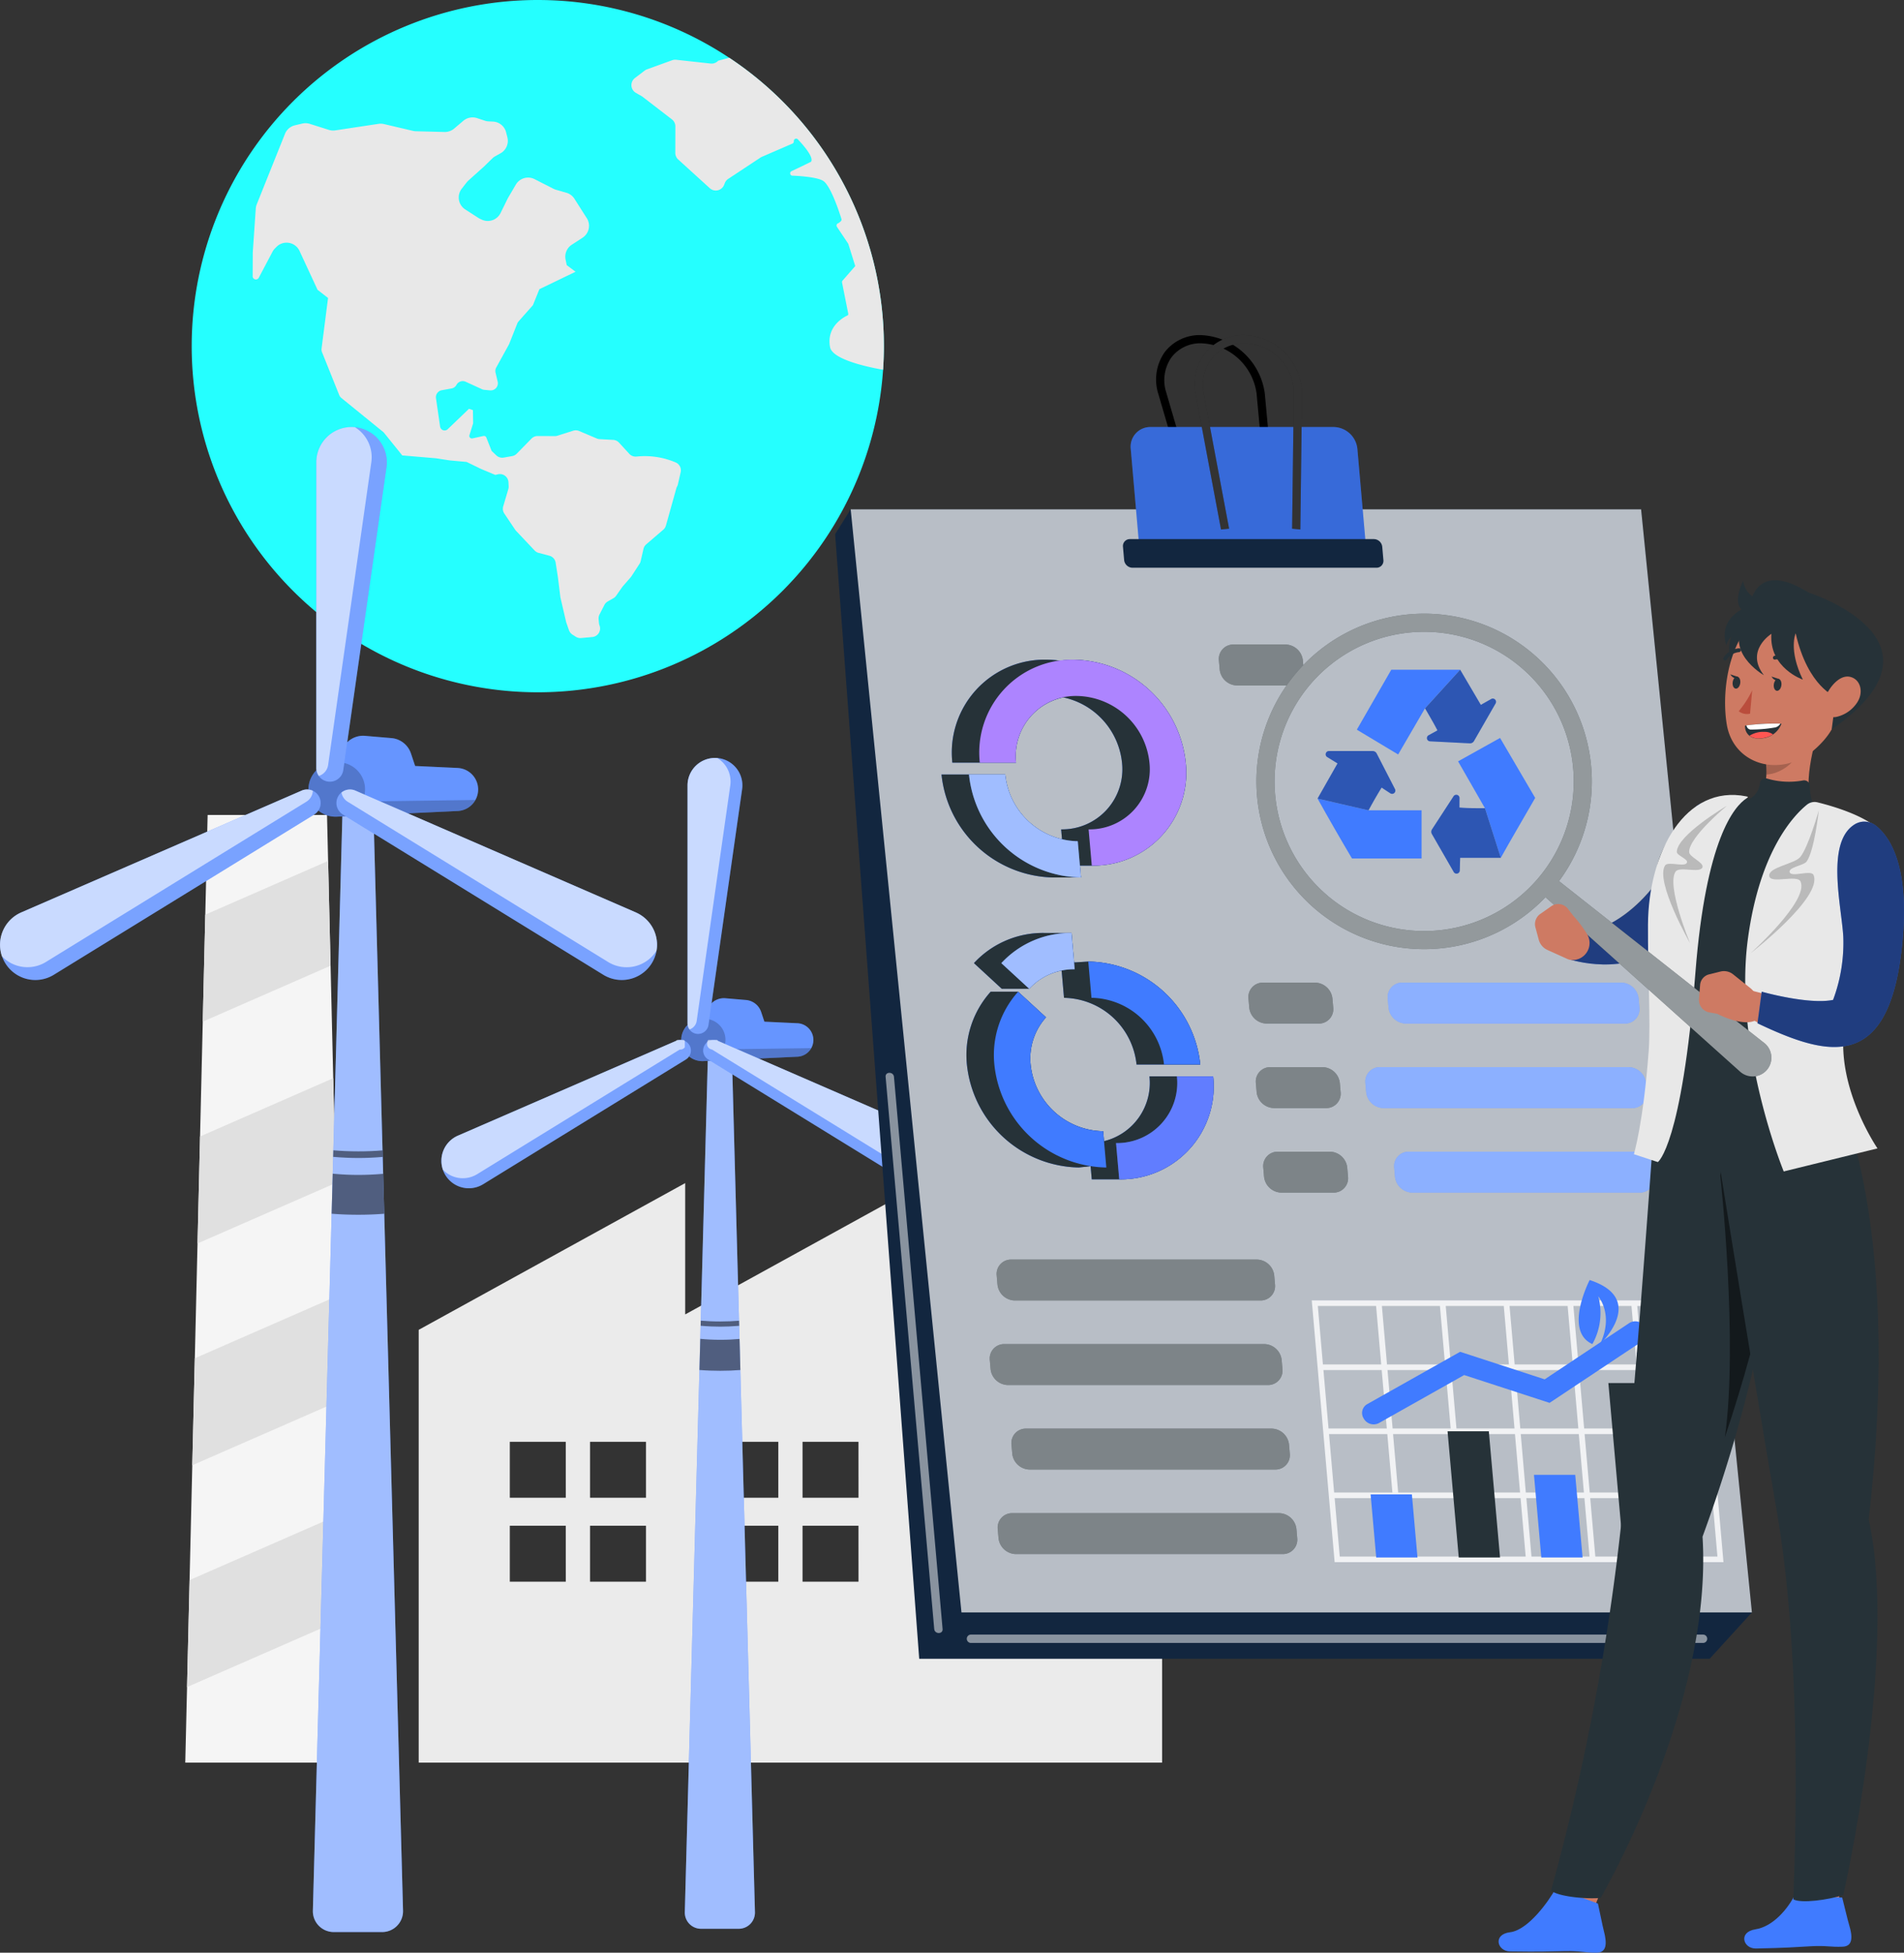<svg id="Grupo_999173" data-name="Grupo 999173" xmlns="http://www.w3.org/2000/svg" xmlns:xlink="http://www.w3.org/1999/xlink" width="298.482" height="306.078" viewBox="0 0 298.482 306.078">
  <rect x="0" y="0" width="298.482" height="306.078" fill="#333333" stroke="none"/>
  <defs>
    <clipPath id="clip-path">
      <rect id="Rectángulo_345100" data-name="Rectángulo 345100" width="298.482" height="306.078" fill="none"/>
    </clipPath>
    <clipPath id="clip-path-4">
      <rect id="Rectángulo_345054" data-name="Rectángulo 345054" width="10.997" height="138.051" fill="none"/>
    </clipPath>
    <clipPath id="clip-path-5">
      <rect id="Rectángulo_345055" data-name="Rectángulo 345055" width="20.697" height="9.869" fill="none"/>
    </clipPath>
    <clipPath id="clip-path-6">
      <rect id="Rectángulo_345056" data-name="Rectángulo 345056" width="20.353" height="6.636" fill="none"/>
    </clipPath>
    <clipPath id="clip-path-7">
      <rect id="Rectángulo_345057" data-name="Rectángulo 345057" width="8.599" height="43.246" fill="none"/>
    </clipPath>
    <clipPath id="clip-path-8">
      <rect id="Rectángulo_345058" data-name="Rectángulo 345058" width="6.75" height="42.544" fill="none"/>
    </clipPath>
    <clipPath id="clip-path-9">
      <rect id="Rectángulo_345059" data-name="Rectángulo 345059" width="39.105" height="23.239" fill="none"/>
    </clipPath>
    <clipPath id="clip-path-10">
      <rect id="Rectángulo_345060" data-name="Rectángulo 345060" width="38.481" height="21.673" fill="none"/>
    </clipPath>
    <clipPath id="clip-path-12">
      <rect id="Rectángulo_345062" data-name="Rectángulo 345062" width="38.151" height="21.671" fill="none"/>
    </clipPath>
    <clipPath id="clip-path-13">
      <rect id="Rectángulo_345063" data-name="Rectángulo 345063" width="6.415" height="7.857" fill="none"/>
    </clipPath>
    <clipPath id="clip-path-14">
      <rect id="Rectángulo_345064" data-name="Rectángulo 345064" width="14.136" height="177.464" fill="none"/>
    </clipPath>
    <clipPath id="clip-path-15">
      <rect id="Rectángulo_345065" data-name="Rectángulo 345065" width="26.606" height="12.687" fill="none"/>
    </clipPath>
    <clipPath id="clip-path-16">
      <rect id="Rectángulo_345066" data-name="Rectángulo 345066" width="26.163" height="8.53" fill="none"/>
    </clipPath>
    <clipPath id="clip-path-17">
      <rect id="Rectángulo_345067" data-name="Rectángulo 345067" width="11.054" height="55.593" fill="none"/>
    </clipPath>
    <clipPath id="clip-path-18">
      <rect id="Rectángulo_345068" data-name="Rectángulo 345068" width="8.677" height="54.691" fill="none"/>
    </clipPath>
    <clipPath id="clip-path-19">
      <rect id="Rectángulo_345069" data-name="Rectángulo 345069" width="50.27" height="29.874" fill="none"/>
    </clipPath>
    <clipPath id="clip-path-20">
      <rect id="Rectángulo_345070" data-name="Rectángulo 345070" width="49.467" height="27.861" fill="none"/>
    </clipPath>
    <clipPath id="clip-path-21">
      <rect id="Rectángulo_345071" data-name="Rectángulo 345071" width="50.269" height="29.874" fill="none"/>
    </clipPath>
    <clipPath id="clip-path-22">
      <rect id="Rectángulo_345072" data-name="Rectángulo 345072" width="49.043" height="27.858" fill="none"/>
    </clipPath>
    <clipPath id="clip-path-23">
      <rect id="Rectángulo_345073" data-name="Rectángulo 345073" width="8.246" height="10.102" fill="none"/>
    </clipPath>
    <clipPath id="clip-path-25">
      <rect id="Rectángulo_345075" data-name="Rectángulo 345075" width="141.276" height="172.913" fill="none"/>
    </clipPath>
    <clipPath id="clip-path-26">
      <rect id="Rectángulo_345076" data-name="Rectángulo 345076" width="116.029" height="1.312" fill="none"/>
    </clipPath>
    <clipPath id="clip-path-27">
      <rect id="Rectángulo_345077" data-name="Rectángulo 345077" width="8.94" height="87.811" fill="none"/>
    </clipPath>
    <clipPath id="clip-path-28">
      <rect id="Rectángulo_345078" data-name="Rectángulo 345078" width="45.296" height="32.916" fill="none"/>
    </clipPath>
    <clipPath id="clip-path-29">
      <rect id="Rectángulo_345079" data-name="Rectángulo 345079" width="20.265" height="85.913" fill="none"/>
    </clipPath>
    <clipPath id="clip-path-30">
      <rect id="Rectángulo_345080" data-name="Rectángulo 345080" width="48.217" height="46.165" fill="none"/>
    </clipPath>
    <clipPath id="clip-path-31">
      <rect id="Rectángulo_345081" data-name="Rectángulo 345081" width="36.964" height="19.605" fill="#12263f"/>
    </clipPath>
    <clipPath id="clip-path-32">
      <rect id="Rectángulo_345082" data-name="Rectángulo 345082" width="16.836" height="30.47" fill="none"/>
    </clipPath>
    <clipPath id="clip-path-33">
      <rect id="Rectángulo_345083" data-name="Rectángulo 345083" width="64.545" height="41.026" fill="none"/>
    </clipPath>
    <clipPath id="clip-path-34">
      <rect id="Rectángulo_345084" data-name="Rectángulo 345084" width="17.553" height="16.142" fill="none"/>
    </clipPath>
    <clipPath id="clip-path-35">
      <rect id="Rectángulo_345085" data-name="Rectángulo 345085" width="15.288" height="16.141" fill="#ad84ff"/>
    </clipPath>
    <clipPath id="clip-path-36">
      <rect id="Rectángulo_345086" data-name="Rectángulo 345086" width="11.497" height="8.748" fill="none"/>
    </clipPath>
    <clipPath id="clip-path-37">
      <rect id="Rectángulo_345087" data-name="Rectángulo 345087" width="9.944" height="49.529" fill="none"/>
    </clipPath>
    <clipPath id="clip-path-38">
      <rect id="Rectángulo_345088" data-name="Rectángulo 345088" width="24.396" height="25.343" fill="none"/>
    </clipPath>
    <clipPath id="clip-path-39">
      <rect id="Rectángulo_345089" data-name="Rectángulo 345089" width="5.063" height="5.379" fill="none"/>
    </clipPath>
    <clipPath id="clip-path-40">
      <rect id="Rectángulo_345091" data-name="Rectángulo 345091" width="10.72" height="22.416" fill="none"/>
    </clipPath>
    <clipPath id="clip-path-41">
      <rect id="Rectángulo_345093" data-name="Rectángulo 345093" width="9.959" height="21.53" fill="none"/>
    </clipPath>
    <clipPath id="clip-path-42">
      <rect id="Rectángulo_345094" data-name="Rectángulo 345094" width="80.756" height="72.568" fill="none"/>
    </clipPath>
    <clipPath id="clip-path-43">
      <rect id="Rectángulo_345095" data-name="Rectángulo 345095" width="22.968" height="35.335" fill="none"/>
    </clipPath>
    <clipPath id="clip-path-44">
      <rect id="Rectángulo_345096" data-name="Rectángulo 345096" width="11.131" height="11.534" fill="none"/>
    </clipPath>
    <clipPath id="clip-path-45">
      <rect id="Rectángulo_345097" data-name="Rectángulo 345097" width="10.892" height="12.358" fill="none"/>
    </clipPath>
    <clipPath id="clip-path-46">
      <rect id="Rectángulo_345098" data-name="Rectángulo 345098" width="12.198" height="9.287" fill="none"/>
    </clipPath>
  </defs>
  <g id="Grupo_999172" data-name="Grupo 999172" clip-path="url(#clip-path)">
    <path id="Trazado_700258" data-name="Trazado 700258" d="M154.226,232.674V212.09l-37.383,20.584V212.09l-41.775,23v67.836H191.609V212.09Zm-56.1,41.892H89.351v-8.772h8.772Zm0-13.158H89.351v-8.772h8.772ZM110.7,274.566h-8.772v-8.772H110.7Zm0-13.158h-8.772v-8.772H110.7Zm20.742,13.158h-8.772v-8.772h8.772Zm0-13.158h-8.772v-8.772h8.772Zm12.574,13.158H135.24v-8.772h8.772Zm0-13.158H135.24v-8.772h8.772Zm20.742,13.158h-8.772v-8.772h8.772Zm0-13.158h-8.772v-8.772h8.772Zm12.574,13.158h-8.772v-8.772h8.772Zm0-13.158h-8.772v-8.772h8.772Z" transform="translate(-9.43 -26.644)" fill="#ebebeb"/>
    <path id="Trazado_700259" data-name="Trazado 700259" d="M58.947,294.638H33.216L36.724,146.1H55.438Z" transform="translate(-4.173 -18.354)" fill="#f5f5f5"/>
    <path id="Trazado_700260" data-name="Trazado 700260" d="M36.749,162.76l-.4,16.77,20.037-8.766L56,154.337Z" transform="translate(-4.567 -19.389)" fill="#e0e0e0"/>
    <path id="Trazado_700261" data-name="Trazado 700261" d="M34.871,242.081l-.4,16.769,23.289-10.187-.389-16.426Z" transform="translate(-4.331 -29.175)" fill="#e0e0e0"/>
    <path id="Trazado_700262" data-name="Trazado 700262" d="M58.062,271.184,33.932,281.74l-.4,16.769,24.914-10.9Z" transform="translate(-4.213 -34.068)" fill="#e0e0e0"/>
    <path id="Trazado_700263" data-name="Trazado 700263" d="M35.81,202.42l-.4,16.769,21.663-9.476-.388-16.426Z" transform="translate(-4.449 -24.282)" fill="#e0e0e0"/>
    <g id="Grupo_999035" data-name="Grupo 999035">
      <g id="Grupo_999034" data-name="Grupo 999034" clip-path="url(#clip-path)">
        <path id="Trazado_700264" data-name="Trazado 700264" d="M142.88,54.256A54.256,54.256,0,1,1,88.624,0,54.256,54.256,0,0,1,142.88,54.256" transform="translate(-4.317)" fill="#25ffff"/>
        <path id="Trazado_700266" data-name="Trazado 700266" d="M105.475,74.206h0a1.346,1.346,0,0,1-1.134-.428l-1.606-1.751a1.347,1.347,0,0,0-.918-.434l-2.112-.115a1.348,1.348,0,0,1-.449-.1L96.475,70.2a1.35,1.35,0,0,0-.929-.043l-2.435.772A1.325,1.325,0,0,1,92.7,71l-2.719-.011a1.345,1.345,0,0,0-.966.4L86.7,73.754a1.348,1.348,0,0,1-.728.384l-1.318.231a1.345,1.345,0,0,1-1.155-.346l-.737-.7-.832-2.1a.4.4,0,0,0-.454-.241l-1.733.379a.4.4,0,0,1-.445-.553L79.861,69l-.03-2.069-.619-.21-3.349,3.21a.71.71,0,0,1-1.18-.425l-.644-4.436a1.116,1.116,0,0,1,.9-1.258l1.531-.276a1.114,1.114,0,0,0,.783-.568,1.115,1.115,0,0,1,1.446-.484l2.542,1.163a1.128,1.128,0,0,0,.361.1l.919.086a1.116,1.116,0,0,0,1.189-1.368l-.334-1.412a1.111,1.111,0,0,1,.108-.8l1.982-3.6a1.227,1.227,0,0,0,.06-.129l1.254-3.169a1.119,1.119,0,0,1,.2-.329l2.256-2.548,1.013-2.505,5.671-2.734-1.383-1.033-.181-.875A2.235,2.235,0,0,1,95.335,41l1.68-1.092a2.235,2.235,0,0,0,.6-3.168L95.743,33.8a2.236,2.236,0,0,0-1.265-.945l-1.642-.473a2.334,2.334,0,0,1-.4-.157l-2.937-1.5a2.235,2.235,0,0,0-2.945.859l-1.2,2.041c-.028.047-.054.1-.079.146l-1.111,2.259a2.235,2.235,0,0,1-2.939,1.045l-.253-.116a2.105,2.105,0,0,1-.279-.153l-2.064-1.33a2.236,2.236,0,0,1-.55-3.256l.769-.985a2.29,2.29,0,0,1,.267-.286l2.46-2.211,1.294-1.26a2.235,2.235,0,0,1,.475-.353l.807-.449a2.236,2.236,0,0,0,1.079-2.514l-.2-.785A2.235,2.235,0,0,0,82.964,21.7l-.676-.031a2.214,2.214,0,0,1-.6-.111l-1.208-.4a2.233,2.233,0,0,0-2.15.418L76.882,22.8a2.236,2.236,0,0,1-1.5.531l-4.5-.116a2.192,2.192,0,0,1-.452-.058l-4.552-1.067a2.247,2.247,0,0,0-.844-.034l-6.783,1.024A2.242,2.242,0,0,1,57.241,23l-2.983-.942a2.232,2.232,0,0,0-1.187-.044l-1.146.271a2.232,2.232,0,0,0-1.561,1.344L45.941,34.671a2.238,2.238,0,0,0-.155.679l-.468,6.824q-.005.073-.005.147L45.3,45.875a.511.511,0,0,0,.957.307l2.153-4.074a2.245,2.245,0,0,1,.359-.5L49,41.374a2.235,2.235,0,0,1,3.645.6l2.829,6.1,1.644,1.278L56.1,57.288a1.129,1.129,0,0,0,.071.556L58.87,64.57a1.118,1.118,0,0,0,.332.451l6.636,5.393,2.913,3.615,5.26.446,2.22.341,2.612.235,2.264,1.1,2.231.934.434-.1A1.345,1.345,0,0,1,85.4,78.238l.031.627a1.348,1.348,0,0,1-.053.446l-.8,2.7a1.346,1.346,0,0,0,.172,1.129l1.692,2.524a1.342,1.342,0,0,0,.139.175l2.921,3.093a1.341,1.341,0,0,0,.636.377l1.673.44a1.343,1.343,0,0,1,.988,1.1L93.15,93.1l.381,3.093a1.28,1.28,0,0,0,.024.141l.876,3.766c.011.046.024.093.04.137l.414,1.186a1.339,1.339,0,0,0,.54.687l.517.333a1.349,1.349,0,0,0,.85.21l1.748-.157a1.345,1.345,0,0,0,1.134-1.825,1.369,1.369,0,0,1-.085-.36l-.057-.617a1.343,1.343,0,0,1,.143-.739l.762-1.485a1.342,1.342,0,0,1,.534-.556l.879-.5a1.349,1.349,0,0,0,.44-.4l.945-1.352a1.225,1.225,0,0,1,.088-.113l1.235-1.416a1.357,1.357,0,0,0,.114-.15l1.271-1.955a1.329,1.329,0,0,0,.184-.432l.439-1.911a1.347,1.347,0,0,1,.435-.72l2.668-2.291a1.349,1.349,0,0,0,.419-.658l1.632-5.837a1.269,1.269,0,0,1,.1-.249l.033-.065a1.359,1.359,0,0,0,.113-.312l.431-1.887a1.345,1.345,0,0,0-.792-1.54l-.078-.033a12.3,12.3,0,0,0-6.049-.885M45.867,43.424l-.01-.023.015.023ZM61.64,67.251l.086-.017Z" transform="translate(-5.691 -2.644)" fill="#e8e8e8"/>
        <path id="Trazado_700267" data-name="Trazado 700267" d="M128.548,10.361l-1.737.453a1.4,1.4,0,0,1-1.187.449l-5.405-.593a1.394,1.394,0,0,0-.628.074l-3.931,1.422a1.4,1.4,0,0,0-.371.2l-1.534,1.166a1.4,1.4,0,0,0,.151,2.326l.912.523a1.386,1.386,0,0,1,.158.106l4.575,3.525a1.4,1.4,0,0,1,.545,1.111l-.01,4.143a1.4,1.4,0,0,0,.457,1.038l4.951,4.5a1.4,1.4,0,0,0,2.242-.521l.112-.285a1.4,1.4,0,0,1,.53-.653l5.136-3.393a.356.356,0,0,1,.057-.031l4.873-2.109a.369.369,0,0,0,.221-.373.37.37,0,0,1,.672-.245s2.562,2.592,2.04,3.447c-.034.055-3.085,1.5-3.085,1.5a.37.37,0,0,0,.1.694s3.959.112,4.959.877c1.285.982,2.76,5.85,2.76,5.85a.369.369,0,0,1-.094.433l-.224.193a.379.379,0,0,1-.067.045l-.17.091a.37.37,0,0,0-.133.532l1.752,2.619a.354.354,0,0,1,.045.1l1.074,3.431h0L146.31,45.28a.365.365,0,0,0-.084.315l.965,4.85a.37.37,0,0,1-.055.277s-3.478,1.412-2.788,5c.372,1.94,5.909,3.116,8.307,3.537.082-1.225.129-2.459.129-3.7a54.2,54.2,0,0,0-24.235-45.2" transform="translate(-14.221 -1.302)" fill="#e8e8e8"/>
      </g>
    </g>
    <g id="Grupo_999097" data-name="Grupo 999097">
      <g id="Grupo_999096" data-name="Grupo 999096" clip-path="url(#clip-path)">
        <path id="Trazado_700270" data-name="Trazado 700270" d="M130.13,187.877h-3.7l-3.65,135.44a2.542,2.542,0,0,0,2.541,2.611h5.913a2.542,2.542,0,0,0,2.541-2.611Z" transform="translate(-15.425 -23.602)" fill="#407bff"/>
        <g id="Grupo_999038" data-name="Grupo 999038" transform="translate(107.359 164.275)" opacity="0.5">
          <g id="Grupo_999037" data-name="Grupo 999037">
            <g id="Grupo_999036" data-name="Grupo 999036" clip-path="url(#clip-path-4)">
              <path id="Trazado_700271" data-name="Trazado 700271" d="M130.13,187.877h-3.7l-3.65,135.44a2.542,2.542,0,0,0,2.541,2.611h5.913a2.542,2.542,0,0,0,2.541-2.611Z" transform="translate(-122.784 -187.877)" fill="#fff"/>
            </g>
          </g>
        </g>
        <path id="Trazado_700272" data-name="Trazado 700272" d="M140.36,182.866l-5.181-.243-.509-1.524a2.755,2.755,0,0,0-2.379-1.875l-3.225-.275a2.756,2.756,0,0,0-2.73,1.577l-.775,1.654a3.315,3.315,0,1,0,.079,6.624l14.719-.691a2.627,2.627,0,0,0,0-5.248" transform="translate(-15.347 -22.479)" fill="#407bff"/>
        <g id="Grupo_999041" data-name="Grupo 999041" transform="translate(106.82 156.46)" opacity="0.2">
          <g id="Grupo_999040" data-name="Grupo 999040">
            <g id="Grupo_999039" data-name="Grupo 999039" clip-path="url(#clip-path-5)">
              <path id="Trazado_700273" data-name="Trazado 700273" d="M140.36,182.866l-5.181-.243-.509-1.524a2.755,2.755,0,0,0-2.379-1.875l-3.225-.275a2.756,2.756,0,0,0-2.73,1.577l-.775,1.654a3.315,3.315,0,1,0,.079,6.624l14.719-.691a2.627,2.627,0,0,0,0-5.248" transform="translate(-122.167 -178.939)" fill="#fff"/>
            </g>
          </g>
        </g>
        <g id="Grupo_999044" data-name="Grupo 999044" transform="translate(106.82 159.693)" opacity="0.2">
          <g id="Grupo_999043" data-name="Grupo 999043">
            <g id="Grupo_999042" data-name="Grupo 999042" clip-path="url(#clip-path-6)">
              <path id="Trazado_700274" data-name="Trazado 700274" d="M140.36,188.579a2.617,2.617,0,0,0,2.16-1.345l-13.8.189a3.294,3.294,0,0,0-3.078-4.782,3.317,3.317,0,1,0,0,6.628Z" transform="translate(-122.167 -182.637)"/>
            </g>
          </g>
        </g>
        <path id="Trazado_700275" data-name="Trazado 700275" d="M124.919,179.133h0a1.652,1.652,0,0,1-1.652-1.652V140.186a4.3,4.3,0,1,1,8.555.607l-5.268,36.921a1.652,1.652,0,0,1-1.635,1.418" transform="translate(-15.485 -17.071)" fill="#407bff"/>
        <g id="Grupo_999047" data-name="Grupo 999047" transform="translate(107.782 118.816)" opacity="0.3">
          <g id="Grupo_999046" data-name="Grupo 999046">
            <g id="Grupo_999045" data-name="Grupo 999045" clip-path="url(#clip-path-7)">
              <path id="Trazado_700276" data-name="Trazado 700276" d="M124.919,179.133h0a1.652,1.652,0,0,1-1.652-1.652V140.186a4.3,4.3,0,1,1,8.555.607l-5.268,36.921a1.652,1.652,0,0,1-1.635,1.418" transform="translate(-123.267 -135.887)" fill="#fff"/>
            </g>
          </g>
        </g>
        <g id="Grupo_999050" data-name="Grupo 999050" transform="translate(107.782 118.816)" opacity="0.6">
          <g id="Grupo_999049" data-name="Grupo 999049">
            <g id="Grupo_999048" data-name="Grupo 999048" clip-path="url(#clip-path-8)">
              <path id="Trazado_700277" data-name="Trazado 700277" d="M127.974,135.91c-.135-.012-.269-.023-.407-.023a4.3,4.3,0,0,0-4.3,4.3v37.295a1.643,1.643,0,0,0,.3.95,1.648,1.648,0,0,0,1.135-1.335l5.267-36.92a4.3,4.3,0,0,0-2-4.266" transform="translate(-123.267 -135.887)" fill="#fff"/>
            </g>
          </g>
        </g>
        <path id="Trazado_700278" data-name="Trazado 700278" d="M126.315,187.216h0a1.651,1.651,0,0,0,.541,2.272l31.765,19.542a4.3,4.3,0,1,0,3.965-7.605L128.38,186.566a1.652,1.652,0,0,0-2.065.65" transform="translate(-15.837 -23.42)" fill="#407bff"/>
        <g id="Grupo_999053" data-name="Grupo 999053" transform="translate(110.232 163.009)" opacity="0.3">
          <g id="Grupo_999052" data-name="Grupo 999052">
            <g id="Grupo_999051" data-name="Grupo 999051" clip-path="url(#clip-path-9)">
              <path id="Trazado_700279" data-name="Trazado 700279" d="M126.315,187.216h0a1.651,1.651,0,0,0,.541,2.272l31.765,19.542a4.3,4.3,0,1,0,3.965-7.605L128.38,186.566a1.652,1.652,0,0,0-2.065.65" transform="translate(-126.07 -186.429)" fill="#fff"/>
            </g>
          </g>
        </g>
        <g id="Grupo_999056" data-name="Grupo 999056" transform="translate(110.85 163.01)" opacity="0.6">
          <g id="Grupo_999055" data-name="Grupo 999055">
            <g id="Grupo_999054" data-name="Grupo 999054" clip-path="url(#clip-path-10)">
              <path id="Trazado_700280" data-name="Trazado 700280" d="M162.675,201.426l-34.206-14.859a.918.918,0,1,0-.937,1.357L159.3,207.466a3.586,3.586,0,1,0,3.379-6.04" transform="translate(-126.776 -186.43)" fill="#fff"/>
            </g>
          </g>
        </g>
        <path id="Trazado_700281" data-name="Trazado 700281" d="M118.009,187.216h0a1.651,1.651,0,0,1-.541,2.272L85.7,209.031a4.3,4.3,0,1,1-3.965-7.605l34.206-14.859a1.652,1.652,0,0,1,2.065.65" transform="translate(-9.943 -23.42)" fill="#407bff"/>
        <g id="Grupo_999059" data-name="Grupo 999059" transform="translate(69.206 163.009)" opacity="0.3">
          <g id="Grupo_999058" data-name="Grupo 999058">
            <g id="Grupo_999057" data-name="Grupo 999057" clip-path="url(#clip-path-9)">
              <path id="Trazado_700282" data-name="Trazado 700282" d="M118.009,187.216h0a1.651,1.651,0,0,1-.541,2.272L85.7,209.031a4.3,4.3,0,1,1-3.965-7.605l34.206-14.859a1.652,1.652,0,0,1,2.065.65" transform="translate(-79.149 -186.429)" fill="#fff"/>
            </g>
          </g>
        </g>
        <g id="Grupo_999062" data-name="Grupo 999062" transform="translate(69.206 163.011)" opacity="0.6">
          <g id="Grupo_999061" data-name="Grupo 999061">
            <g id="Grupo_999060" data-name="Grupo 999060" clip-path="url(#clip-path-12)">
              <path id="Trazado_700283" data-name="Trazado 700283" d="M115.944,186.567,81.737,201.426a4.3,4.3,0,0,0-2.356,5.338,4.3,4.3,0,0,0,5.37.7l31.764-19.541a.846.846,0,1,0-.572-1.357" transform="translate(-79.15 -186.431)" fill="#fff"/>
            </g>
          </g>
        </g>
        <g id="Grupo_999065" data-name="Grupo 999065" transform="translate(109.65 207.008)" opacity="0.5">
          <g id="Grupo_999064" data-name="Grupo 999064">
            <g id="Grupo_999063" data-name="Grupo 999063" clip-path="url(#clip-path-13)">
              <path id="Trazado_700284" data-name="Trazado 700284" d="M125.64,236.75l-.022.8c1.117.1,2.206.138,3.078.138.843,0,1.888-.039,2.964-.13l-.022-.8c-.879.074-1.857.12-2.942.12-1.131,0-2.147-.049-3.056-.129" transform="translate(-125.431 -236.75)"/>
              <path id="Trazado_700285" data-name="Trazado 700285" d="M131.819,244.894l-.131-4.872c-.868.082-1.872.136-3.019.136-1.2,0-2.235-.062-3.133-.15l-.132,4.883c1.089.088,2.2.126,3.265.126,1.031,0,2.1-.039,3.15-.122" transform="translate(-125.404 -237.159)"/>
            </g>
          </g>
        </g>
        <path id="Trazado_700286" data-name="Trazado 700286" d="M65.535,143.385h-4.75L56.094,317.493a3.268,3.268,0,0,0,3.267,3.357h7.6a3.269,3.269,0,0,0,3.267-3.357Z" transform="translate(-7.047 -18.013)" fill="#407bff"/>
        <g id="Grupo_999068" data-name="Grupo 999068" transform="translate(49.046 125.372)" opacity="0.5">
          <g id="Grupo_999067" data-name="Grupo 999067">
            <g id="Grupo_999066" data-name="Grupo 999066" clip-path="url(#clip-path-14)">
              <path id="Trazado_700287" data-name="Trazado 700287" d="M65.535,143.385h-4.75L56.094,317.493a3.268,3.268,0,0,0,3.267,3.357h7.6a3.269,3.269,0,0,0,3.267-3.357Z" transform="translate(-56.093 -143.385)" fill="#fff"/>
            </g>
          </g>
        </g>
        <path id="Trazado_700288" data-name="Trazado 700288" d="M78.686,136.943l-6.66-.312-.653-1.959a3.543,3.543,0,0,0-3.059-2.41l-4.145-.354a3.542,3.542,0,0,0-3.509,2.028l-1,2.126a4.261,4.261,0,1,0,.1,8.516l18.922-.887a3.377,3.377,0,0,0,0-6.747" transform="translate(-6.947 -16.569)" fill="#407bff"/>
        <g id="Grupo_999071" data-name="Grupo 999071" transform="translate(48.352 115.325)" opacity="0.2">
          <g id="Grupo_999070" data-name="Grupo 999070">
            <g id="Grupo_999069" data-name="Grupo 999069" clip-path="url(#clip-path-15)">
              <path id="Trazado_700289" data-name="Trazado 700289" d="M78.686,136.943l-6.66-.312-.653-1.959a3.543,3.543,0,0,0-3.059-2.41l-4.145-.354a3.542,3.542,0,0,0-3.509,2.028l-1,2.126a4.261,4.261,0,1,0,.1,8.516l18.922-.887a3.377,3.377,0,0,0,0-6.747" transform="translate(-55.299 -131.894)" fill="#fff"/>
            </g>
          </g>
        </g>
        <g id="Grupo_999074" data-name="Grupo 999074" transform="translate(48.352 119.482)" opacity="0.2">
          <g id="Grupo_999073" data-name="Grupo 999073">
            <g id="Grupo_999072" data-name="Grupo 999072" clip-path="url(#clip-path-16)">
              <path id="Trazado_700290" data-name="Trazado 700290" d="M78.686,144.287a3.363,3.363,0,0,0,2.776-1.729l-17.745.243a4.237,4.237,0,0,0-3.957-6.148,4.265,4.265,0,1,0,0,8.521Z" transform="translate(-55.299 -136.648)"/>
            </g>
          </g>
        </g>
        <path id="Trazado_700291" data-name="Trazado 700291" d="M58.837,132.144h0a2.124,2.124,0,0,1-2.124-2.124V82.077a5.527,5.527,0,1,1,11,.781L60.939,130.32a2.123,2.123,0,0,1-2.1,1.824" transform="translate(-7.125 -9.617)" fill="#407bff"/>
        <g id="Grupo_999077" data-name="Grupo 999077" transform="translate(49.589 66.934)" opacity="0.3">
          <g id="Grupo_999076" data-name="Grupo 999076">
            <g id="Grupo_999075" data-name="Grupo 999075" clip-path="url(#clip-path-17)">
              <path id="Trazado_700292" data-name="Trazado 700292" d="M58.837,132.144h0a2.124,2.124,0,0,1-2.124-2.124V82.077a5.527,5.527,0,1,1,11,.781L60.939,130.32a2.123,2.123,0,0,1-2.1,1.824" transform="translate(-56.713 -76.551)" fill="#fff"/>
            </g>
          </g>
        </g>
        <g id="Grupo_999080" data-name="Grupo 999080" transform="translate(49.589 66.934)" opacity="0.6">
          <g id="Grupo_999079" data-name="Grupo 999079">
            <g id="Grupo_999078" data-name="Grupo 999078" clip-path="url(#clip-path-18)">
              <path id="Trazado_700293" data-name="Trazado 700293" d="M62.764,76.58c-.172-.016-.346-.029-.524-.029a5.527,5.527,0,0,0-5.527,5.526V130.02a2.108,2.108,0,0,0,.392,1.222,2.119,2.119,0,0,0,1.458-1.717l6.772-47.462a5.523,5.523,0,0,0-2.571-5.483" transform="translate(-56.713 -76.551)" fill="#fff"/>
            </g>
          </g>
        </g>
        <path id="Trazado_700294" data-name="Trazado 700294" d="M60.631,142.535h0a2.123,2.123,0,0,0,.7,2.921l40.835,25.121a5.526,5.526,0,1,0,5.1-9.776L63.285,141.7a2.123,2.123,0,0,0-2.655.835" transform="translate(-7.577 -17.779)" fill="#407bff"/>
        <g id="Grupo_999083" data-name="Grupo 999083" transform="translate(52.739 123.744)" opacity="0.3">
          <g id="Grupo_999082" data-name="Grupo 999082">
            <g id="Grupo_999081" data-name="Grupo 999081" clip-path="url(#clip-path-19)">
              <path id="Trazado_700295" data-name="Trazado 700295" d="M60.631,142.535h0a2.123,2.123,0,0,0,.7,2.921l40.835,25.121a5.526,5.526,0,1,0,5.1-9.776L63.285,141.7a2.123,2.123,0,0,0-2.655.835" transform="translate(-60.316 -141.523)" fill="#fff"/>
            </g>
          </g>
        </g>
        <g id="Grupo_999086" data-name="Grupo 999086" transform="translate(53.533 123.745)" opacity="0.6">
          <g id="Grupo_999085" data-name="Grupo 999085">
            <g id="Grupo_999084" data-name="Grupo 999084" clip-path="url(#clip-path-20)">
              <path id="Trazado_700296" data-name="Trazado 700296" d="M107.374,160.8,63.4,141.7a2.121,2.121,0,0,0-2.175.3,2.107,2.107,0,0,0,.971,1.449l40.834,25.122a5.525,5.525,0,0,0,7.588-1.792,5.524,5.524,0,0,0-3.245-5.973" transform="translate(-61.224 -141.524)" fill="#fff"/>
            </g>
          </g>
        </g>
        <path id="Trazado_700297" data-name="Trazado 700297" d="M49.954,142.535h0a2.123,2.123,0,0,1-.7,2.921L8.424,170.577a5.526,5.526,0,1,1-5.1-9.776L47.3,141.7a2.123,2.123,0,0,1,2.655.835" transform="translate(0 -17.779)" fill="#407bff"/>
        <g id="Grupo_999089" data-name="Grupo 999089" transform="translate(0 123.744)" opacity="0.3">
          <g id="Grupo_999088" data-name="Grupo 999088">
            <g id="Grupo_999087" data-name="Grupo 999087" clip-path="url(#clip-path-21)">
              <path id="Trazado_700298" data-name="Trazado 700298" d="M49.954,142.535h0a2.123,2.123,0,0,1-.7,2.921L8.424,170.577a5.526,5.526,0,1,1-5.1-9.776L47.3,141.7a2.123,2.123,0,0,1,2.655.835" transform="translate(0 -141.523)" fill="#fff"/>
            </g>
          </g>
        </g>
        <g id="Grupo_999092" data-name="Grupo 999092" transform="translate(0 123.747)" opacity="0.6">
          <g id="Grupo_999091" data-name="Grupo 999091">
            <g id="Grupo_999090" data-name="Grupo 999090" clip-path="url(#clip-path-22)">
              <path id="Trazado_700299" data-name="Trazado 700299" d="M47.3,141.7,3.326,160.8A5.53,5.53,0,0,0,.3,167.663a5.526,5.526,0,0,0,6.9.9l40.834-25.122a2.121,2.121,0,0,0,1.009-1.715A2.123,2.123,0,0,0,47.3,141.7" transform="translate(0 -141.526)" fill="#fff"/>
            </g>
          </g>
        </g>
        <g id="Grupo_999095" data-name="Grupo 999095" transform="translate(51.991 180.305)" opacity="0.5">
          <g id="Grupo_999094" data-name="Grupo 999094">
            <g id="Grupo_999093" data-name="Grupo 999093" clip-path="url(#clip-path-23)">
              <path id="Trazado_700300" data-name="Trazado 700300" d="M59.763,206.21l-.028,1.029c1.436.125,2.836.178,3.957.178,1.083,0,2.426-.051,3.81-.168l-.027-1.027c-1.131.1-2.387.155-3.783.155-1.455,0-2.76-.064-3.929-.167" transform="translate(-59.495 -206.21)"/>
              <path id="Trazado_700301" data-name="Trazado 700301" d="M67.707,216.68l-.169-6.263c-1.116.1-2.406.175-3.881.175a40.2,40.2,0,0,1-4.027-.194l-.17,6.277c1.4.115,2.824.162,4.2.162,1.326,0,2.7-.051,4.05-.157" transform="translate(-59.461 -206.736)"/>
            </g>
          </g>
        </g>
      </g>
    </g>
    <path id="Trazado_700302" data-name="Trazado 700302" d="M152.168,91.3H276.078l17.367,172.913-6.626,7.262H162.91L149.727,95.2Z" transform="translate(-18.809 -11.469)" fill="#12263f"/>
    <g id="Grupo_999171" data-name="Grupo 999171">
      <g id="Grupo_999170" data-name="Grupo 999170" clip-path="url(#clip-path)">
        <g id="Grupo_999100" data-name="Grupo 999100" transform="translate(133.359 79.826)" opacity="0.7">
          <g id="Grupo_999099" data-name="Grupo 999099">
            <g id="Grupo_999098" data-name="Grupo 999098" clip-path="url(#clip-path-25)">
              <path id="Trazado_700303" data-name="Trazado 700303" d="M169.886,264.208H293.8L276.428,91.3H152.518Z" transform="translate(-152.519 -91.295)" fill="#fff"/>
            </g>
          </g>
        </g>
        <g id="Grupo_999103" data-name="Grupo 999103" transform="translate(151.582 256.212)" opacity="0.5">
          <g id="Grupo_999102" data-name="Grupo 999102">
            <g id="Grupo_999101" data-name="Grupo 999101" clip-path="url(#clip-path-26)">
              <path id="Trazado_700304" data-name="Trazado 700304" d="M173.993,294.335H288.755a.656.656,0,0,0,0-1.312H173.993a.656.656,0,0,0,0,1.312" transform="translate(-173.36 -293.023)" fill="#fff"/>
            </g>
          </g>
        </g>
        <g id="Grupo_999106" data-name="Grupo 999106" transform="translate(138.831 168.155)" opacity="0.5">
          <g id="Grupo_999105" data-name="Grupo 999105">
            <g id="Grupo_999104" data-name="Grupo 999104" clip-path="url(#clip-path-27)">
              <path id="Trazado_700305" data-name="Trazado 700305" d="M158.78,192.943q3.339,37.915,6.678,75.83L166.4,279.5c.073.834,1.386.842,1.312,0q-3.339-37.915-6.678-75.83l-.944-10.724c-.073-.834-1.386-.842-1.312,0" transform="translate(-158.777 -192.314)" fill="#fff"/>
            </g>
          </g>
        </g>
        <path id="Trazado_700306" data-name="Trazado 700306" d="M251.654,182.569h34.317a2.259,2.259,0,0,0,2.287-2.506l-.123-1.406a2.789,2.789,0,0,0-2.725-2.506H251.093a2.259,2.259,0,0,0-2.286,2.506l.122,1.406a2.79,2.79,0,0,0,2.725,2.506" transform="translate(-31.255 -22.129)" fill="#407bff"/>
        <path id="Trazado_700307" data-name="Trazado 700307" d="M247.644,197.722h38.982a2.26,2.26,0,0,0,2.287-2.506l-.123-1.406a2.79,2.79,0,0,0-2.725-2.506H247.083a2.259,2.259,0,0,0-2.286,2.506l.122,1.406a2.79,2.79,0,0,0,2.725,2.506" transform="translate(-30.751 -24.033)" fill="#407bff"/>
        <path id="Trazado_700308" data-name="Trazado 700308" d="M252.812,212.875h35.624a2.26,2.26,0,0,0,2.286-2.506l-.123-1.406a2.789,2.789,0,0,0-2.725-2.506H252.251a2.259,2.259,0,0,0-2.286,2.506l.122,1.406a2.79,2.79,0,0,0,2.725,2.506" transform="translate(-31.401 -25.936)" fill="#407bff"/>
        <g id="Grupo_999109" data-name="Grupo 999109" transform="translate(214.036 154.023)" opacity="0.4">
          <g id="Grupo_999108" data-name="Grupo 999108">
            <g id="Grupo_999107" data-name="Grupo 999107" clip-path="url(#clip-path-28)">
              <path id="Trazado_700309" data-name="Trazado 700309" d="M251.654,182.569h34.317a2.259,2.259,0,0,0,2.287-2.506l-.123-1.406a2.789,2.789,0,0,0-2.725-2.506H251.093a2.259,2.259,0,0,0-2.286,2.506l.122,1.406a2.79,2.79,0,0,0,2.725,2.506" transform="translate(-245.291 -176.152)" fill="#fff"/>
              <path id="Trazado_700310" data-name="Trazado 700310" d="M247.644,197.722h38.982a2.26,2.26,0,0,0,2.287-2.506l-.123-1.406a2.79,2.79,0,0,0-2.725-2.506H247.083a2.259,2.259,0,0,0-2.286,2.506l.122,1.406a2.79,2.79,0,0,0,2.725,2.506" transform="translate(-244.787 -178.055)" fill="#fff"/>
              <path id="Trazado_700311" data-name="Trazado 700311" d="M252.812,212.875h35.624a2.26,2.26,0,0,0,2.286-2.506l-.123-1.406a2.789,2.789,0,0,0-2.725-2.506H252.251a2.259,2.259,0,0,0-2.286,2.506l.122,1.406a2.79,2.79,0,0,0,2.725,2.506" transform="translate(-245.436 -179.959)" fill="#fff"/>
            </g>
          </g>
        </g>
        <path id="Trazado_700312" data-name="Trazado 700312" d="M221.381,121.958h8.155a2.259,2.259,0,0,0,2.286-2.506l-.122-1.406a2.79,2.79,0,0,0-2.725-2.506H220.82a2.259,2.259,0,0,0-2.286,2.506l.122,1.406a2.79,2.79,0,0,0,2.725,2.506" transform="translate(-27.452 -14.515)" fill="#263238"/>
        <path id="Trazado_700313" data-name="Trazado 700313" d="M226.684,182.569h8.155a2.259,2.259,0,0,0,2.286-2.506L237,178.657a2.79,2.79,0,0,0-2.725-2.506h-8.155a2.259,2.259,0,0,0-2.286,2.506l.122,1.406a2.79,2.79,0,0,0,2.725,2.506" transform="translate(-28.118 -22.129)" fill="#263238"/>
        <path id="Trazado_700314" data-name="Trazado 700314" d="M228.01,197.722h8.154a2.26,2.26,0,0,0,2.287-2.506l-.122-1.406A2.791,2.791,0,0,0,235.6,191.3h-8.154a2.26,2.26,0,0,0-2.287,2.506l.122,1.406a2.792,2.792,0,0,0,2.726,2.506" transform="translate(-28.285 -24.033)" fill="#263238"/>
        <path id="Trazado_700315" data-name="Trazado 700315" d="M229.335,212.875h8.155a2.259,2.259,0,0,0,2.286-2.506l-.122-1.406a2.79,2.79,0,0,0-2.725-2.506h-8.155a2.259,2.259,0,0,0-2.286,2.506l.122,1.406a2.79,2.79,0,0,0,2.725,2.506" transform="translate(-28.451 -25.936)" fill="#263238"/>
        <g id="Grupo_999112" data-name="Grupo 999112" transform="translate(191.072 101.025)" opacity="0.4">
          <g id="Grupo_999111" data-name="Grupo 999111">
            <g id="Grupo_999110" data-name="Grupo 999110" clip-path="url(#clip-path-29)">
              <path id="Trazado_700316" data-name="Trazado 700316" d="M221.381,121.958h8.155a2.259,2.259,0,0,0,2.286-2.506l-.122-1.406a2.79,2.79,0,0,0-2.725-2.506H220.82a2.259,2.259,0,0,0-2.286,2.506l.122,1.406a2.79,2.79,0,0,0,2.725,2.506" transform="translate(-218.524 -115.54)" fill="#fff"/>
              <path id="Trazado_700317" data-name="Trazado 700317" d="M226.684,182.569h8.155a2.259,2.259,0,0,0,2.286-2.506L237,178.657a2.79,2.79,0,0,0-2.725-2.506h-8.155a2.259,2.259,0,0,0-2.286,2.506l.122,1.406a2.79,2.79,0,0,0,2.725,2.506" transform="translate(-219.19 -123.154)" fill="#fff"/>
              <path id="Trazado_700318" data-name="Trazado 700318" d="M228.01,197.722h8.154a2.26,2.26,0,0,0,2.287-2.506l-.122-1.406A2.791,2.791,0,0,0,235.6,191.3h-8.154a2.26,2.26,0,0,0-2.287,2.506l.122,1.406a2.792,2.792,0,0,0,2.726,2.506" transform="translate(-219.357 -125.058)" fill="#fff"/>
              <path id="Trazado_700319" data-name="Trazado 700319" d="M229.335,212.875h8.155a2.259,2.259,0,0,0,2.286-2.506l-.122-1.406a2.79,2.79,0,0,0-2.725-2.506h-8.155a2.259,2.259,0,0,0-2.286,2.506l.122,1.406a2.79,2.79,0,0,0,2.725,2.506" transform="translate(-219.523 -126.961)" fill="#fff"/>
            </g>
          </g>
        </g>
        <path id="Trazado_700320" data-name="Trazado 700320" d="M181.54,232.213h38.5a2.259,2.259,0,0,0,2.286-2.506l-.122-1.406a2.79,2.79,0,0,0-2.725-2.506h-38.5a2.259,2.259,0,0,0-2.286,2.506l.122,1.406a2.79,2.79,0,0,0,2.725,2.506" transform="translate(-22.447 -28.366)" fill="#263238"/>
        <path id="Trazado_700321" data-name="Trazado 700321" d="M180.305,247.366H221.05a2.259,2.259,0,0,0,2.286-2.506l-.122-1.406a2.79,2.79,0,0,0-2.725-2.506H179.744a2.259,2.259,0,0,0-2.286,2.506l.122,1.406a2.79,2.79,0,0,0,2.725,2.506" transform="translate(-22.292 -30.269)" fill="#263238"/>
        <path id="Trazado_700322" data-name="Trazado 700322" d="M184.191,262.519h38.5a2.259,2.259,0,0,0,2.286-2.506l-.122-1.406a2.79,2.79,0,0,0-2.725-2.506h-38.5a2.259,2.259,0,0,0-2.286,2.506l.122,1.406a2.79,2.79,0,0,0,2.725,2.506" transform="translate(-22.78 -32.173)" fill="#263238"/>
        <path id="Trazado_700323" data-name="Trazado 700323" d="M181.729,277.672h41.817a2.259,2.259,0,0,0,2.286-2.506l-.122-1.406a2.79,2.79,0,0,0-2.725-2.506H181.168a2.259,2.259,0,0,0-2.286,2.506l.122,1.406a2.79,2.79,0,0,0,2.725,2.506" transform="translate(-22.471 -34.076)" fill="#263238"/>
        <g id="Grupo_999115" data-name="Grupo 999115" transform="translate(155.155 197.43)" opacity="0.4">
          <g id="Grupo_999114" data-name="Grupo 999114">
            <g id="Grupo_999113" data-name="Grupo 999113" clip-path="url(#clip-path-30)">
              <path id="Trazado_700324" data-name="Trazado 700324" d="M181.54,232.213h38.5a2.259,2.259,0,0,0,2.286-2.506l-.122-1.406a2.79,2.79,0,0,0-2.725-2.506h-38.5a2.259,2.259,0,0,0-2.286,2.506l.122,1.406a2.79,2.79,0,0,0,2.725,2.506" transform="translate(-177.602 -225.796)" fill="#fff"/>
              <path id="Trazado_700325" data-name="Trazado 700325" d="M180.305,247.366H221.05a2.259,2.259,0,0,0,2.286-2.506l-.122-1.406a2.79,2.79,0,0,0-2.725-2.506H179.744a2.259,2.259,0,0,0-2.286,2.506l.122,1.406a2.79,2.79,0,0,0,2.725,2.506" transform="translate(-177.447 -227.699)" fill="#fff"/>
              <path id="Trazado_700326" data-name="Trazado 700326" d="M184.191,262.519h38.5a2.259,2.259,0,0,0,2.286-2.506l-.122-1.406a2.79,2.79,0,0,0-2.725-2.506h-38.5a2.259,2.259,0,0,0-2.286,2.506l.122,1.406a2.79,2.79,0,0,0,2.725,2.506" transform="translate(-177.935 -229.603)" fill="#fff"/>
              <path id="Trazado_700327" data-name="Trazado 700327" d="M181.729,277.672h41.817a2.259,2.259,0,0,0,2.286-2.506l-.122-1.406a2.79,2.79,0,0,0-2.725-2.506H181.168a2.259,2.259,0,0,0-2.286,2.506l.122,1.406a2.79,2.79,0,0,0,2.725,2.506" transform="translate(-177.626 -231.507)" fill="#fff"/>
            </g>
          </g>
        </g>
        <path id="Trazado_700328" data-name="Trazado 700328" d="M213.859,90.606l1.236-.259L208.877,69.1a6.251,6.251,0,0,1,.766-5.481,5.668,5.668,0,0,1,4.737-2.261,9.093,9.093,0,0,1,8.648,7.876L225,90.48l1.284-.007-1.967-21.249a10.564,10.564,0,0,0-10.044-9.153,6.9,6.9,0,0,0-5.692,2.734,7.47,7.47,0,0,0-.936,6.552Z" transform="translate(-26.04 -7.546)"/>
        <path id="Trazado_700329" data-name="Trazado 700329" d="M204.138,96.156h35.534l-1.416-16.19a3.8,3.8,0,0,0-3.715-3.415h-28.7a3.079,3.079,0,0,0-3.117,3.415Z" transform="translate(-25.465 -9.617)" fill="#407bff"/>
        <g id="Grupo_999118" data-name="Grupo 999118" transform="translate(177.243 66.934)" opacity="0.2">
          <g id="Grupo_999117" data-name="Grupo 999117">
            <g id="Grupo_999116" data-name="Grupo 999116" clip-path="url(#clip-path-31)">
              <path id="Trazado_700330" data-name="Trazado 700330" d="M204.138,96.156h35.534l-1.416-16.19a3.8,3.8,0,0,0-3.715-3.415h-28.7a3.079,3.079,0,0,0-3.117,3.415Z" transform="translate(-202.708 -76.551)" fill="#12263f"/>
            </g>
          </g>
        </g>
        <path id="Trazado_700331" data-name="Trazado 700331" d="M218.321,90.541l1.268-.128L215.6,69.164a6.662,6.662,0,0,1,1.321-5.472,6.486,6.486,0,0,1,5.062-2.336,7.791,7.791,0,0,1,5.47,2.336,7.712,7.712,0,0,1,2.279,5.472l-.266,21.249,1.291.128.265-21.249a9.308,9.308,0,0,0-9.151-9.221,7.654,7.654,0,0,0-5.976,2.76,7.867,7.867,0,0,0-1.562,6.462Z" transform="translate(-26.908 -7.546)"/>
        <g id="Grupo_999121" data-name="Grupo 999121" transform="translate(187.283 52.525)" opacity="0.2">
          <g id="Grupo_999120" data-name="Grupo 999120">
            <g id="Grupo_999119" data-name="Grupo 999119" clip-path="url(#clip-path-32)">
              <path id="Trazado_700332" data-name="Trazado 700332" d="M218.321,90.541l1.268-.128L215.6,69.164a6.662,6.662,0,0,1,1.321-5.472,6.486,6.486,0,0,1,5.062-2.336,7.791,7.791,0,0,1,5.47,2.336,7.712,7.712,0,0,1,2.279,5.472l-.266,21.249,1.291.128.265-21.249a9.308,9.308,0,0,0-9.151-9.221,7.654,7.654,0,0,0-5.976,2.76,7.867,7.867,0,0,0-1.562,6.462Z" transform="translate(-214.191 -60.071)" fill="#fff"/>
            </g>
          </g>
        </g>
        <path id="Trazado_700333" data-name="Trazado 700333" d="M202.829,101.13h38.235a1.084,1.084,0,0,0,1.1-1.2l-.183-2.088a1.338,1.338,0,0,0-1.307-1.2H202.436a1.083,1.083,0,0,0-1.1,1.2l.183,2.088a1.338,1.338,0,0,0,1.307,1.2" transform="translate(-25.293 -12.14)" fill="#12263f"/>
        <g id="Grupo_999124" data-name="Grupo 999124" transform="translate(205.639 203.833)" opacity="0.8">
          <g id="Grupo_999123" data-name="Grupo 999123">
            <g id="Grupo_999122" data-name="Grupo 999122" clip-path="url(#clip-path-33)">
              <path id="Trazado_700334" data-name="Trazado 700334" d="M286.132,233.119H235.184l.878,10.038.077.874.8,9.163.076.874.8,9.164.077.874.878,10.037h60.956l-.878-10.037-.077-.874-.8-9.164-.078-.874-.8-9.163-.077-.874-.879-10.038Zm.853,20.076h-9.1l-.8-9.163h9.1Zm-10.01,0h-9.1l-.8-9.163h9.1Zm-10.008,0h-9.1l-.8-9.163h9.1Zm-10.009,0h-9.1l-.8-9.163h9.1Zm-9.029.874h9.1l.8,9.164h-9.1Zm10.01,0h9.1l.8,9.164h-9.1Zm10.008,0h9.1l.8,9.164h-9.106Zm10.008,0h9.106l.8,9.164h-9.1Zm7.349-20.076.8,9.163H277l-.8-9.163Zm-10.008,0,.8,9.163h-9.106l-.8-9.163Zm-10.009,0,.8,9.163h-9.1l-.8-9.163Zm-10.01,0,.8,9.163h-9.1l-.8-9.163Zm-19.142,0h9.133l.8,9.163h-9.135Zm.878,10.038h9.135l.8,9.163h-9.134Zm.878,10.038h9.135l.8,9.164h-9.135Zm1.681,19.2-.8-9.163H247.9l.8,9.163Zm10.038,0-.8-9.163h9.1l.8,9.163Zm10.009,0-.8-9.163h9.1l.8,9.163Zm10.009,0-.8-9.163h9.1l.8,9.163Zm10.008,0-.8-9.163h9.1l.8,9.163Zm19.143,0h-9.134l-.8-9.163h9.135Zm-.878-10.037h-9.134l-.8-9.164H297.1Zm-.879-10.039h-9.134l-.8-9.163h9.135ZM287.01,243.157l-.8-9.163h9.135l.8,9.163Z" transform="translate(-235.184 -233.119)" fill="#fff"/>
            </g>
          </g>
        </g>
        <path id="Trazado_700335" data-name="Trazado 700335" d="M253.084,277.781h-6.47l-.879-9.89h6.47Z" transform="translate(-30.87 -33.654)" fill="#407bff"/>
        <path id="Trazado_700336" data-name="Trazado 700336" d="M267.757,276.36h-6.47l-1.757-19.781H266Z" transform="translate(-32.604 -32.233)" fill="#263238"/>
        <path id="Trazado_700337" data-name="Trazado 700337" d="M282.644,277.341h-6.47l-1.15-12.949h6.469Z" transform="translate(-34.55 -33.214)" fill="#407bff"/>
        <path id="Trazado_700338" data-name="Trazado 700338" d="M297.259,275.274h-6.47l-2.428-27.338h6.469Z" transform="translate(-36.225 -31.147)" fill="#263238"/>
        <path id="Trazado_700339" data-name="Trazado 700339" d="M244.491,252.142h0a1.594,1.594,0,0,1,.484-2.274l14.6-8.225,13.257,4.317,13.294-8.845a1.758,1.758,0,0,1,2.363.53,1.616,1.616,0,0,1-.323,2.315l-14.566,9.689-13.393-4.361-13.386,7.541a1.781,1.781,0,0,1-2.335-.686" transform="translate(-30.679 -29.755)" fill="#407bff"/>
        <path id="Trazado_700340" data-name="Trazado 700340" d="M286.4,239.505s7.491-7.054-1.639-10.04c0,0-4.135,8,.426,10.04a9.946,9.946,0,0,0,.92-7.485s2.495,2.856.293,7.485" transform="translate(-35.557 -28.827)" fill="#407bff"/>
        <path id="Trazado_700341" data-name="Trazado 700341" d="M293.321,240.661s6.333-8.118,10.107.747c0,0-7.568,4.845-10,.466a9.844,9.844,0,0,1,7.344-1.584s-3.055-2.241-7.451.372" transform="translate(-36.848 -29.806)" fill="#407bff"/>
        <path id="Trazado_700342" data-name="Trazado 700342" d="M192.593,150.54A14.554,14.554,0,0,0,207.322,134.4a17.97,17.97,0,0,0-17.553-16.142,15.845,15.845,0,0,0-2.137.16,16.473,16.473,0,0,0-2.165-.16,14.555,14.555,0,0,0-14.73,16.142h9.989a9.4,9.4,0,0,1,7.409-10.231,11.692,11.692,0,0,1,9.2,10.231,9.428,9.428,0,0,1-9.54,10.455l.5,5.686Z" transform="translate(-21.441 -14.856)" fill="#407bff"/>
        <path id="Trazado_700343" data-name="Trazado 700343" d="M190.662,154.985l-.5-5.686a11.639,11.639,0,0,1-11.369-10.455h-9.989a17.97,17.97,0,0,0,17.554,16.141Z" transform="translate(-21.206 -17.442)" fill="#407bff"/>
        <path id="Trazado_700344" data-name="Trazado 700344" d="M192.593,150.54A14.554,14.554,0,0,0,207.322,134.4a17.97,17.97,0,0,0-17.553-16.142,15.845,15.845,0,0,0-2.137.16,16.473,16.473,0,0,0-2.165-.16,14.555,14.555,0,0,0-14.73,16.142h9.989a9.4,9.4,0,0,1,7.409-10.231,11.692,11.692,0,0,1,9.2,10.231,9.428,9.428,0,0,1-9.54,10.455l.5,5.686Z" transform="translate(-21.441 -14.856)" fill="#263238"/>
        <path id="Trazado_700345" data-name="Trazado 700345" d="M190.662,154.985l-.5-5.686a11.639,11.639,0,0,1-11.369-10.455h-9.989a17.97,17.97,0,0,0,17.554,16.141Z" transform="translate(-21.206 -17.442)" fill="#263238"/>
        <path id="Trazado_700346" data-name="Trazado 700346" d="M181.344,134.4a9.427,9.427,0,0,1,9.54-10.455A11.64,11.64,0,0,1,202.254,134.4a9.427,9.427,0,0,1-9.54,10.455l.5,5.686A14.554,14.554,0,0,0,207.94,134.4a17.97,17.97,0,0,0-17.553-16.141A14.554,14.554,0,0,0,175.658,134.4Z" transform="translate(-22.059 -14.856)" fill="#ad84ff"/>
        <path id="Trazado_700347" data-name="Trazado 700347" d="M173.727,138.843a17.97,17.97,0,0,0,17.553,16.141l-.5-5.686a11.64,11.64,0,0,1-11.369-10.455Z" transform="translate(-21.824 -17.442)" fill="#407bff"/>
        <g id="Grupo_999127" data-name="Grupo 999127" transform="translate(151.903 121.401)" opacity="0.5">
          <g id="Grupo_999126" data-name="Grupo 999126">
            <g id="Grupo_999125" data-name="Grupo 999125" clip-path="url(#clip-path-34)">
              <path id="Trazado_700348" data-name="Trazado 700348" d="M173.727,138.843a17.97,17.97,0,0,0,17.553,16.141l-.5-5.686a11.64,11.64,0,0,1-11.369-10.455Z" transform="translate(-173.727 -138.843)" fill="#fff"/>
            </g>
          </g>
        </g>
        <path id="Trazado_700349" data-name="Trazado 700349" d="M190.317,171.872c-.171-1.959-.233-2.661-.4-4.625h-4.3a14.711,14.711,0,0,0-11,4.727L178.984,176h4.3a9.362,9.362,0,0,1,5.08-2.857c.112,1.278.185,2.127.373,4.273a11.64,11.64,0,0,1,11.37,10.455H210.1a17.969,17.969,0,0,0-17.554-16.141Z" transform="translate(-21.936 -21.01)" fill="#407bff"/>
        <path id="Trazado_700350" data-name="Trazado 700350" d="M197.223,207.189a14.554,14.554,0,0,0,14.729-16.141h-9.988a9.4,9.4,0,0,1-7.124,10.156l-.136-1.56a11.638,11.638,0,0,1-11.369-10.455,9.609,9.609,0,0,1,2.415-7.393l-4.373-4.021h-4.3a14.836,14.836,0,0,0-3.729,11.414A17.97,17.97,0,0,0,190.9,205.33l1.841-.2.181,2.064Z" transform="translate(-21.769 -22.333)" fill="#407bff"/>
        <path id="Trazado_700351" data-name="Trazado 700351" d="M190.317,171.872c-.171-1.959-.233-2.661-.4-4.625h-4.3a14.711,14.711,0,0,0-11,4.727L178.984,176h4.3a9.362,9.362,0,0,1,5.08-2.857c.112,1.278.185,2.127.373,4.273a11.64,11.64,0,0,1,11.37,10.455H210.1a17.969,17.969,0,0,0-17.554-16.141Z" transform="translate(-21.936 -21.01)" fill="#263238"/>
        <path id="Trazado_700352" data-name="Trazado 700352" d="M197.223,207.189a14.554,14.554,0,0,0,14.729-16.141h-9.988a9.4,9.4,0,0,1-7.124,10.156l-.136-1.56a11.638,11.638,0,0,1-11.369-10.455,9.609,9.609,0,0,1,2.415-7.393l-4.373-4.021h-4.3a14.836,14.836,0,0,0-3.729,11.414A17.97,17.97,0,0,0,190.9,205.33l1.841-.2.181,2.064Z" transform="translate(-21.769 -22.333)" fill="#263238"/>
        <path id="Trazado_700353" data-name="Trazado 700353" d="M209.634,192.955a9.427,9.427,0,0,1-9.54,10.455l.5,5.686a14.554,14.554,0,0,0,14.729-16.141Z" transform="translate(-25.137 -24.24)" fill="#407bff"/>
        <g id="Grupo_999130" data-name="Grupo 999130" transform="translate(174.957 168.715)" opacity="0.3">
          <g id="Grupo_999129" data-name="Grupo 999129">
            <g id="Grupo_999128" data-name="Grupo 999128" clip-path="url(#clip-path-35)">
              <path id="Trazado_700354" data-name="Trazado 700354" d="M209.634,192.955a9.427,9.427,0,0,1-9.54,10.455l.5,5.686a14.554,14.554,0,0,0,14.729-16.141Z" transform="translate(-200.094 -192.955)" fill="#ad84ff"/>
            </g>
          </g>
        </g>
        <path id="Trazado_700355" data-name="Trazado 700355" d="M195.12,172.369a17.971,17.971,0,0,1,17.554,16.141h-5.687a11.64,11.64,0,0,0-11.37-10.455c-.247-2.831-.3-3.4-.5-5.686" transform="translate(-24.512 -21.654)" fill="#407bff"/>
        <path id="Trazado_700356" data-name="Trazado 700356" d="M186.368,181.8a9.61,9.61,0,0,0-2.416,7.393,11.64,11.64,0,0,0,11.37,10.455l.5,5.686a17.97,17.97,0,0,1-17.554-16.141A14.836,14.836,0,0,1,182,177.775Z" transform="translate(-22.387 -22.333)" fill="#407bff"/>
        <path id="Trazado_700357" data-name="Trazado 700357" d="M183.9,176l-4.373-4.021a14.715,14.715,0,0,1,11-4.727c.2,2.282.25,2.855.5,5.686A9.529,9.529,0,0,0,183.9,176" transform="translate(-22.554 -21.01)" fill="#407bff"/>
        <g id="Grupo_999133" data-name="Grupo 999133" transform="translate(156.977 146.237)" opacity="0.5">
          <g id="Grupo_999132" data-name="Grupo 999132">
            <g id="Grupo_999131" data-name="Grupo 999131" clip-path="url(#clip-path-36)">
              <path id="Trazado_700358" data-name="Trazado 700358" d="M183.9,176l-4.373-4.021a14.715,14.715,0,0,1,11-4.727c.2,2.282.25,2.855.5,5.686A9.529,9.529,0,0,0,183.9,176" transform="translate(-179.531 -167.247)" fill="#fff"/>
            </g>
          </g>
        </g>
        <path id="Trazado_700359" data-name="Trazado 700359" d="M287.575,333.916l-3.844,9.58-5.538-1.4,2.771-10.662Z" transform="translate(-34.948 -41.636)" fill="#ce7a63"/>
        <path id="Trazado_700360" data-name="Trazado 700360" d="M329.922,332.138l-1.618,10.2-5.711-.136.331-11.011Z" transform="translate(-40.526 -41.605)" fill="#ce7a63"/>
        <path id="Trazado_700361" data-name="Trazado 700361" d="M270.475,348.4c5.077.073,5.75,0,8.6-.05,2.444-.052,3.024.261,4.988.246,1.64-.011,1.6-1.582,1.122-3.4-.24-.91-.6-2.834-.93-4.3l-6.593-2.413c-1.076,1.982-4.316,6.565-7.183,6.908-2.737.327-2.032,2.982-.008,3.01" transform="translate(-33.753 -42.522)" fill="#407bff"/>
        <path id="Trazado_700362" data-name="Trazado 700362" d="M295.1,187.536s-3.623,53.308-5.88,73.64a364.3,364.3,0,0,1-11.129,58.706c1.014.929,5.328,1.38,7.773,1.165,0,0,17.632-30.18,15.97-56.621,17.04-46.567,11.906-75,11.906-75Z" transform="translate(-34.936 -23.559)" fill="#263238"/>
        <g id="Grupo_999136" data-name="Grupo 999136" transform="translate(269.683 175.773)" opacity="0.5">
          <g id="Grupo_999135" data-name="Grupo 999135">
            <g id="Grupo_999134" data-name="Grupo 999134" clip-path="url(#clip-path-37)">
              <path id="Trazado_700363" data-name="Trazado 700363" d="M309.148,250.556c2.119-15.085-.719-41.045-.719-41.045l1.428-8.484,3.115,2.559,5.4,5.287c-.714,9.617-3.08,23.357-9.226,41.682" transform="translate(-308.429 -201.027)"/>
            </g>
          </g>
        </g>
        <path id="Trazado_700364" data-name="Trazado 700364" d="M314.568,348.1c5.077-.107,5.746-.2,8.6-.354,2.44-.139,3.031.154,4.994.069,1.639-.069,1.545-1.638,1-3.434-.272-.9-.7-2.81-1.082-4.269l-7.449-.384c-1.006,2.02-3.307,4.918-6.16,5.363-2.723.424-1.925,3.051.1,3.009" transform="translate(-39.286 -42.679)" fill="#407bff"/>
        <path id="Trazado_700365" data-name="Trazado 700365" d="M305.337,190.485s7.94,49.663,11.474,69.813c3.713,21.162,3.21,47.446,2.684,61.345,1.2.666,5.5.1,7.83-.686,0,0,8.65-37.826,3.979-58.866,5.666-49.262-5.908-68.86-5.908-68.86Z" transform="translate(-38.358 -23.93)" fill="#263238"/>
        <path id="Trazado_700366" data-name="Trazado 700366" d="M299.634,147.659c-1.456,4.838-6.7,14.429-15.542,16.63,0,0,1.141,4.582-2.726,4.154,0,0,8.989,3.012,15.117-2.563,9.325-8.481,11.384-20.049,7.242-21.741-2.693-1.1-3.665,2.1-4.091,3.52" transform="translate(-35.347 -18.079)" fill="#407bff"/>
        <g id="Grupo_999139" data-name="Grupo 999139" transform="translate(246.019 125.834)" opacity="0.5">
          <g id="Grupo_999138" data-name="Grupo 999138">
            <g id="Grupo_999137" data-name="Grupo 999137" clip-path="url(#clip-path-38)">
              <path id="Trazado_700367" data-name="Trazado 700367" d="M299.634,147.659c-1.456,4.838-6.8,14.429-15.542,16.63,0,0,1.141,4.582-2.726,4.154,0,0,8.989,3.012,15.117-2.563,9.325-8.481,11.384-20.049,7.242-21.741-2.693-1.1-3.665,2.1-4.091,3.52" transform="translate(-281.366 -143.913)"/>
            </g>
          </g>
        </g>
        <path id="Trazado_700368" data-name="Trazado 700368" d="M297.111,153.47c-.642,2.625.253,7.46.312,13.967-.056,5.495.585,9.206-.758,19.378l28.791,1.087c-.176-7.825.543-16.519,6.428-33.279a7.027,7.027,0,0,0-5.158-9.089c-1.1-.26-2.271-.511-3.473-.73a92.181,92.181,0,0,0-12.686-1.709c-1.385-.062-2.829.049-4.2-.081-2.121-.2-7.989,5.267-9.258,10.457" transform="translate(-37.269 -17.965)" fill="#263238"/>
        <path id="Trazado_700369" data-name="Trazado 700369" d="M313.042,111.647s-5,.117-2.14,8.743l3.234-5.65Z" transform="translate(-38.946 -14.026)" fill="#263238"/>
        <path id="Trazado_700370" data-name="Trazado 700370" d="M324.3,130.186c-1.285,3.814-2.983,10.89-.5,13.886,0,0-3.783-1.077-12.117,2.759-2.178-3.623-.385-4.444-.385-4.444,4.618-.439,4.913-3.7,4.518-6.849Z" transform="translate(-39.019 -16.355)" fill="#ce7a63"/>
        <g id="Grupo_999142" data-name="Grupo 999142" transform="translate(276.796 116.016)" opacity="0.2">
          <g id="Grupo_999141" data-name="Grupo 999141">
            <g id="Grupo_999140" data-name="Grupo 999140" clip-path="url(#clip-path-39)">
              <path id="Trazado_700371" data-name="Trazado 700371" d="M321.586,132.684l-5.022,3.164a12.427,12.427,0,0,1,.112,2.215c1.744-.01,4.331-1.527,4.734-3.25a5.778,5.778,0,0,0,.176-2.129" transform="translate(-316.564 -132.684)"/>
            </g>
          </g>
        </g>
        <path id="Trazado_700372" data-name="Trazado 700372" d="M328.3,118.233c-.88,6.52-1.116,9.291-4.641,12.579-5.3,4.945-13.046,2.872-14.113-3.674-.96-5.892.642-15.566,7.186-18.041a8.428,8.428,0,0,1,11.568,9.136" transform="translate(-38.855 -13.627)" fill="#ce7a63"/>
        <path id="Trazado_700373" data-name="Trazado 700373" d="M319.221,122.641c-.047.52-.355.936-.686.928s-.562-.435-.515-.954.355-.936.686-.929.562.435.515.955" transform="translate(-39.951 -15.287)" fill="#263238"/>
        <path id="Trazado_700374" data-name="Trazado 700374" d="M311.841,122.251c-.047.519-.355.936-.686.928s-.562-.435-.515-.954.355-.936.686-.929.562.435.515.955" transform="translate(-39.023 -15.238)" fill="#263238"/>
        <path id="Trazado_700375" data-name="Trazado 700375" d="M311.42,121.277l-1.186-.386s.536.989,1.186.386" transform="translate(-38.973 -15.187)" fill="#263238"/>
        <path id="Trazado_700376" data-name="Trazado 700376" d="M313.847,123.744a15.306,15.306,0,0,1-2.112,3.278,2.077,2.077,0,0,0,1.777.387Z" transform="translate(-39.162 -15.545)" fill="#ba4d3c"/>
        <path id="Trazado_700377" data-name="Trazado 700377" d="M320.455,118.877a.277.277,0,0,1-.217-.08,2.233,2.233,0,0,0-2.013-.657.279.279,0,0,1-.347-.221.33.33,0,0,1,.242-.371,2.786,2.786,0,0,1,2.554.8.311.311,0,0,1-.013.432.319.319,0,0,1-.206.1" transform="translate(-39.933 -14.76)" fill="#263238"/>
        <path id="Trazado_700378" data-name="Trazado 700378" d="M309.295,118.132a.28.28,0,0,1-.215-.042.3.3,0,0,1-.061-.422,3.191,3.191,0,0,1,2.426-1.453.278.278,0,0,1,.281.3.331.331,0,0,1-.316.309A2.548,2.548,0,0,0,309.5,118a.328.328,0,0,1-.2.136" transform="translate(-38.813 -14.599)" fill="#263238"/>
        <path id="Trazado_700379" data-name="Trazado 700379" d="M318.8,121.667l-1.186-.386s.536.989,1.186.386" transform="translate(-39.9 -15.236)" fill="#263238"/>
        <path id="Trazado_700380" data-name="Trazado 700380" d="M312.878,130.042a29.6,29.6,0,0,1,5.7-.313,3.571,3.571,0,0,1-3.7,2.3,1.856,1.856,0,0,1-2.006-1.984" transform="translate(-39.305 -16.297)" fill="#263238"/>
        <path id="Trazado_700381" data-name="Trazado 700381" d="M316.042,131.2a4.015,4.015,0,0,0-2.377.608,2.134,2.134,0,0,0,1.316.4,3.963,3.963,0,0,0,2.372-.608,2.122,2.122,0,0,0-1.312-.4" transform="translate(-39.404 -16.483)" fill="#ff5652"/>
        <path id="Trazado_700382" data-name="Trazado 700382" d="M313.1,130.007c.1.275.2.552.616.644a22.036,22.036,0,0,0,3.728-.3,1.264,1.264,0,0,0,.986-.626,33.929,33.929,0,0,0-5.331.278" transform="translate(-39.333 -16.297)" fill="#fff"/>
        <path id="Trazado_700383" data-name="Trazado 700383" d="M326.984,122.311s-4.381-1.488-6.32-9.975c0,0-1.16,2.558,1.125,7.256,0,0-5.309-1.811-4.93-7.175,0,0-4.181,2.618-1.178,6.483,0,0-6.844-3.91-2.437-9.031,0,0-.208-9.944,9.461-3.915,0,0,23.661,7.485,3.606,21.448Z" transform="translate(-39.166 -13.067)" fill="#263238"/>
        <path id="Trazado_700384" data-name="Trazado 700384" d="M332.276,125.262a5.276,5.276,0,0,1-3.288,2.338c-1.752.36-2.413-1.383-1.747-3.094.6-1.54,2.233-3.583,3.9-3.17,1.646.407,2.079,2.428,1.13,3.925" transform="translate(-41.078 -15.236)" fill="#ce7a63"/>
        <path id="Trazado_700385" data-name="Trazado 700385" d="M316.428,107.625s-8.732.831-6.984,7.033c0,0,.985-3.518,6.254-3.192Z" transform="translate(-38.845 -13.52)" fill="#263238"/>
        <path id="Trazado_700386" data-name="Trazado 700386" d="M316.728,107.186a3.606,3.606,0,0,1-4.315-3.055s-3.087,6.052,2.733,4.728Z" transform="translate(-39.144 -13.081)" fill="#263238"/>
        <path id="Trazado_700387" data-name="Trazado 700387" d="M324.258,145.409s-1.816-1.226-1.854-4.671a.888.888,0,0,0-1.047-.881,12.11,12.11,0,0,1-5.647-.29.882.882,0,0,0-1.121.676,3.2,3.2,0,0,1-3.16,2.921l-3.47,1.111,1.607,4.777,4.462.507,8.828-1.06,2.114-2.5Z" transform="translate(-38.688 -17.528)" fill="#263238"/>
        <path id="Trazado_700388" data-name="Trazado 700388" d="M324.227,143.822a1.911,1.911,0,0,0-1.665.379c-2.036,1.655-7.382,7.208-9.24,20.991-2.314,17.17,5.613,36.488,5.613,36.488l14.7-3.612s-6.134-8.929-5.3-18.037,8.324-26.921,6.48-30.672c-1.507-3.064-8.192-4.949-10.594-5.537" transform="translate(-39.308 -18.061)" fill="#e8e8e8"/>
        <g id="Grupo_999148" data-name="Grupo 999148" transform="translate(274.409 127.016)" opacity="0.2">
          <g id="Grupo_999147" data-name="Grupo 999147">
            <g id="Grupo_999146" data-name="Grupo 999146" clip-path="url(#clip-path-40)">
              <path id="Trazado_700390" data-name="Trazado 700390" d="M324.555,145.265s-.7,6.351-1.909,8.021c-.46.636-2.84.881-2.673,1.648.2.922,3.376-.407,3.75.46,1.509,3.494-9.888,12.288-9.888,12.288s9.218-8.245,7.856-11.261c-.512-1.132-4.66.393-4.9-.826-.275-1.4,3.928-1.912,4.843-3,1.266-1.511,2.92-7.326,2.92-7.326" transform="translate(-313.835 -145.265)"/>
            </g>
          </g>
        </g>
        <path id="Trazado_700391" data-name="Trazado 700391" d="M310.565,142.731c.3.06.321.115.064.28-1.961,1.265-6.4,6.417-8.042,27.3-2.134,27.148-5.892,29.741-5.892,29.741l-3.757-1.234s1.483-4.889,2.321-16.19c.324-4.378-.15-12.323-.11-19.783.06-11.413,5.863-22.042,15.417-20.115" transform="translate(-36.8 -17.902)" fill="#e8e8e8"/>
        <g id="Grupo_999154" data-name="Grupo 999154" transform="translate(260.739 126.316)" opacity="0.2">
          <g id="Grupo_999153" data-name="Grupo 999153">
            <g id="Grupo_999152" data-name="Grupo 999152" clip-path="url(#clip-path-41)">
              <path id="Trazado_700393" data-name="Trazado 700393" d="M308.16,144.465s-5.936,4.9-5.9,7.229c.013.8,2.363,1.65,2.091,2.4-.363,1-3.611-.209-4.213.672-1.494,2.189,2.272,11.23,2.272,11.23s-5.5-9.63-3.932-12.179c.456-.742,3.163.347,3.45-.475.191-.547-1.619-1.1-1.6-1.678.087-2.657,7.829-7.2,7.829-7.2" transform="translate(-298.201 -144.464)"/>
            </g>
          </g>
        </g>
        <path id="Trazado_700394" data-name="Trazado 700394" d="M304.893,177.322,272.7,151.93a26.294,26.294,0,1,0-2.12,2.522l30.534,27.368a2.94,2.94,0,1,0,3.783-4.5M236.46,154.248A23.451,23.451,0,1,1,269.5,151.4a23.451,23.451,0,0,1-33.042,2.853" transform="translate(-28.298 -13.819)" fill="#263238"/>
        <g id="Grupo_999157" data-name="Grupo 999157" transform="translate(196.959 96.184)" opacity="0.5">
          <g id="Grupo_999156" data-name="Grupo 999156">
            <g id="Grupo_999155" data-name="Grupo 999155" clip-path="url(#clip-path-42)">
              <path id="Trazado_700395" data-name="Trazado 700395" d="M304.893,177.322,272.7,151.93a26.294,26.294,0,1,0-2.12,2.522l30.534,27.368a2.94,2.94,0,1,0,3.783-4.5M236.46,154.248A23.451,23.451,0,1,1,269.5,151.4a23.451,23.451,0,0,1-33.042,2.853" transform="translate(-225.257 -110.003)" fill="#fff"/>
            </g>
          </g>
        </g>
        <path id="Trazado_700396" data-name="Trazado 700396" d="M312.126,178.451a41.034,41.034,0,0,0,4.082,2.231,35.949,35.949,0,0,0,4.393,1.736,20.292,20.292,0,0,0,5.043.973,10.79,10.79,0,0,0,3.139-.291,7.017,7.017,0,0,0,3.6-2.182,2.78,2.78,0,0,0,.335-.485l.109-.2a26.278,26.278,0,0,0,2.075-5.01,29.254,29.254,0,0,0,1.07-5.238,32.467,32.467,0,0,0,.174-5.275c-.045-.877-.123-1.751-.233-2.63-.055-.439-.116-.88-.195-1.325l-.132-.675-.174-.767a3.929,3.929,0,0,0-7.7,1.533l.058.331.067.386.073.485.141,1.007c.083.68.143,1.371.177,2.064a35.318,35.318,0,0,1-.013,4.139,25.047,25.047,0,0,1-1.58,7.339,4.32,4.32,0,0,1-1.035.209,16.885,16.885,0,0,1-3.675-.154c-1.325-.168-2.689-.434-4.061-.735-1.37-.282-2.779-.66-4.111-1l-.085-.022a1.966,1.966,0,0,0-1.542,3.564" transform="translate(-39.096 -19.629)" fill="#ce7a63"/>
        <path id="Trazado_700397" data-name="Trazado 700397" d="M306.227,174.589l1.779-.443a2.3,2.3,0,0,1,1.979.465l2.678,2.14c1.07.855,2.273,3.268,1.687,4.25-1.554,2.6-6.883-.221-6.883-.221l-1.166-.208a2,2,0,0,1-1.7-2.076l.185-2.273a1.855,1.855,0,0,1,1.438-1.634" transform="translate(-38.265 -21.869)" fill="#ce7a63"/>
        <path id="Trazado_700398" data-name="Trazado 700398" d="M330.572,147.586a2.882,2.882,0,0,1,3.119.365c2.16,1.707,5.573,6.556,3.952,19.833-2.3,18.852-11.8,16.207-22.545,11.112l.662-4.951s7.352,2.078,11.189,1.287a25.536,25.536,0,0,0,1.6-9.918c-.272-4.832-2.871-15.113,2.018-17.73" transform="translate(-39.584 -18.502)" fill="#407bff"/>
        <g id="Grupo_999160" data-name="Grupo 999160" transform="translate(275.514 128.78)" opacity="0.5">
          <g id="Grupo_999159" data-name="Grupo 999159">
            <g id="Grupo_999158" data-name="Grupo 999158" clip-path="url(#clip-path-43)">
              <path id="Trazado_700399" data-name="Trazado 700399" d="M330.572,147.586a2.882,2.882,0,0,1,3.119.365c2.16,1.707,5.573,6.556,3.952,19.833-2.3,18.852-11.8,16.207-22.545,11.112l.662-4.951s7.352,2.078,11.189,1.287a25.536,25.536,0,0,0,1.6-9.918c-.272-4.832-2.871-15.113,2.018-17.73" transform="translate(-315.098 -147.282)"/>
            </g>
          </g>
        </g>
        <path id="Trazado_700400" data-name="Trazado 700400" d="M275.3,165.8l.5,1.868a2.49,2.49,0,0,0,1.375,1.6l3.153,1.423a1.874,1.874,0,0,0,.553.14,2.669,2.669,0,0,0,2.5-4.038,19.153,19.153,0,0,0-2.185-2.911l-.755-.978a1.926,1.926,0,0,0-2.613-.546l-1.848,1.295a1.96,1.96,0,0,0-.685,2.141" transform="translate(-34.575 -20.359)" fill="#ce7a63"/>
        <path id="Trazado_700401" data-name="Trazado 700401" d="M253.953,126.109l-4.211,7.235-6.479-3.887,5.4-9.394h10.8Z" transform="translate(-30.56 -15.083)" fill="#407bff"/>
        <path id="Trazado_700402" data-name="Trazado 700402" d="M265.629,143.3l-4.211-7.343L268,132.288l5.507,9.4c-1.728,3.024-3.779,6.479-5.4,9.4Z" transform="translate(-32.841 -16.619)" fill="#407bff"/>
        <path id="Trazado_700403" data-name="Trazado 700403" d="M244.214,144.992h8.315v7.559H241.622c-1.728-2.915-3.779-6.479-5.4-9.4Z" transform="translate(-29.676 -17.984)" fill="#407bff"/>
        <path id="Trazado_700404" data-name="Trazado 700404" d="M261,120.061l3.24,5.508,1.624-.92a.507.507,0,0,1,.69.694l-3.393,5.9a.71.71,0,0,1-.65.355l-6.24-.317a.507.507,0,0,1-.216-.952c.468-.254.925-.508,1.382-.762-.432-.864-1.187-2.16-1.944-3.456Z" transform="translate(-32.096 -15.083)" fill="#407bff"/>
        <path id="Trazado_700405" data-name="Trazado 700405" d="M267.509,152.358h-6.371l-.057,1.984a.507.507,0,0,1-.947.239l-3.423-5.949a.71.71,0,0,1,.021-.741l3.375-5.182a.507.507,0,0,1,.932.287c-.009.5-.009,1-.009,1.479.971.108,2.483.108,4,.108Z" transform="translate(-32.238 -17.899)" fill="#407bff"/>
        <path id="Trazado_700406" data-name="Trazado 700406" d="M236.223,142.085l3.131-5.508-1.619-1a.508.508,0,0,1,.268-.939h6.859a.709.709,0,0,1,.631.385l2.871,5.582a.508.508,0,0,1-.727.659c-.456-.294-.914-.6-1.37-.9-.54.864-1.3,2.16-2.052,3.564Z" transform="translate(-29.676 -16.913)" fill="#407bff"/>
        <g id="Grupo_999163" data-name="Grupo 999163" transform="translate(223.393 104.978)" opacity="0.3">
          <g id="Grupo_999162" data-name="Grupo 999162">
            <g id="Grupo_999161" data-name="Grupo 999161" clip-path="url(#clip-path-44)">
              <path id="Trazado_700407" data-name="Trazado 700407" d="M261,120.061l3.24,5.508,1.624-.92a.507.507,0,0,1,.69.694l-3.393,5.9a.71.71,0,0,1-.65.355l-6.24-.317a.507.507,0,0,1-.216-.952c.468-.254.925-.508,1.382-.762-.432-.864-1.187-2.16-1.944-3.456Z" transform="translate(-255.489 -120.061)"/>
            </g>
          </g>
        </g>
        <g id="Grupo_999166" data-name="Grupo 999166" transform="translate(224.379 124.579)" opacity="0.3">
          <g id="Grupo_999165" data-name="Grupo 999165">
            <g id="Grupo_999164" data-name="Grupo 999164" clip-path="url(#clip-path-45)">
              <path id="Trazado_700408" data-name="Trazado 700408" d="M267.509,152.358h-6.371l-.057,1.984a.507.507,0,0,1-.947.239l-3.423-5.949a.71.71,0,0,1,.021-.741l3.375-5.182a.507.507,0,0,1,.932.287c-.009.5-.009,1-.009,1.479.971.108,2.483.108,4,.108Z" transform="translate(-256.617 -142.478)"/>
            </g>
          </g>
        </g>
        <g id="Grupo_999169" data-name="Grupo 999169" transform="translate(206.547 117.721)" opacity="0.3">
          <g id="Grupo_999168" data-name="Grupo 999168">
            <g id="Grupo_999167" data-name="Grupo 999167" clip-path="url(#clip-path-46)">
              <path id="Trazado_700409" data-name="Trazado 700409" d="M236.223,142.085l3.131-5.508-1.619-1a.508.508,0,0,1,.268-.939h6.859a.709.709,0,0,1,.631.385l2.871,5.582a.508.508,0,0,1-.727.659c-.456-.294-.914-.6-1.37-.9-.54.864-1.3,2.16-2.052,3.564Z" transform="translate(-236.223 -134.634)"/>
            </g>
          </g>
        </g>
      </g>
    </g>
  </g>
</svg>
